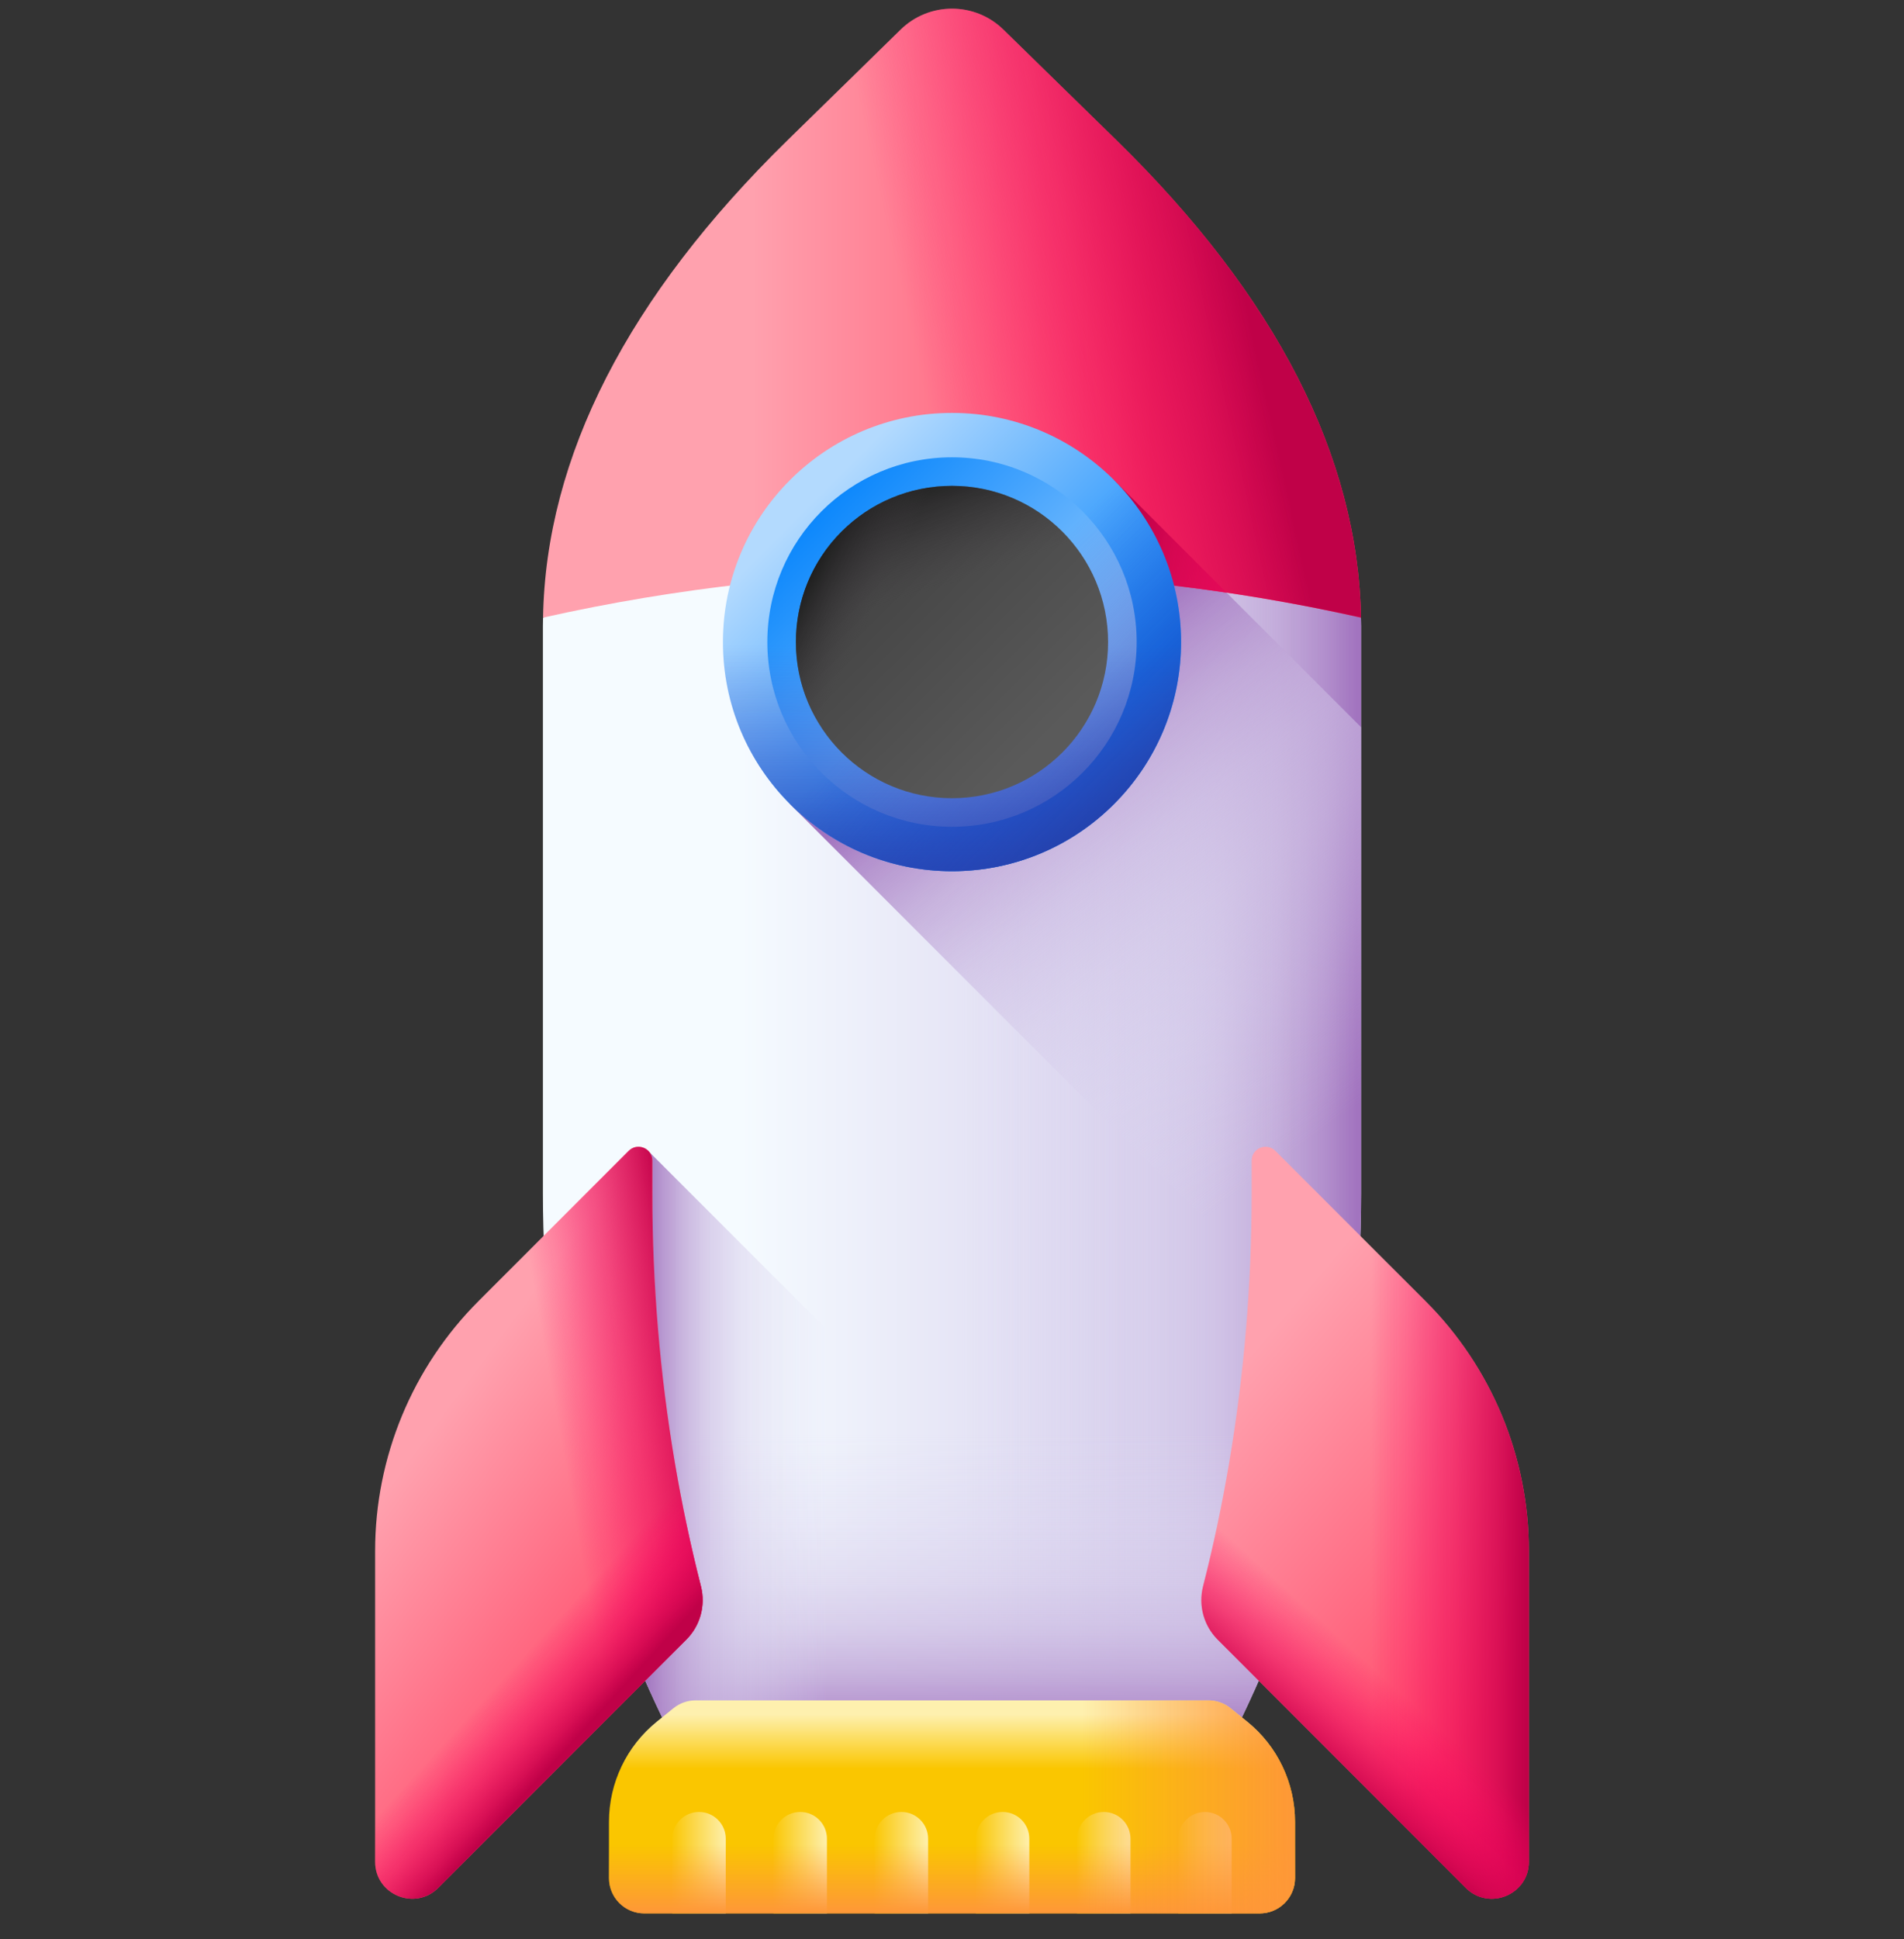 <svg width="55" height="56" viewBox="0 0 55 56" fill="none" xmlns="http://www.w3.org/2000/svg">
<rect x="0" y="0" width="55" height="56" fill="#333333" stroke="none"/>
<g clip-path="url(#clip0_508_577)">
<path d="M39.318 18.083C39.318 18 39.315 17.917 39.314 17.834C31.725 14.828 23.275 14.828 15.687 17.834C15.685 17.917 15.683 18 15.683 18.083V34.468C15.683 39.72 16.867 44.904 19.148 49.634H35.853C38.133 44.904 39.318 39.719 39.318 34.468V18.083Z" fill="url(#paint0_linear_508_577)"/>
<path d="M39.314 17.834C34.184 15.802 28.662 15.146 23.278 15.86V49.634H35.853C38.133 44.904 39.318 39.72 39.318 34.468V18.083C39.318 18 39.315 17.917 39.314 17.834Z" fill="url(#paint1_linear_508_577)"/>
<path d="M30.334 15.706L22.821 23.219L38.972 39.369C39.202 37.75 39.318 36.112 39.318 34.468V21L34.723 16.405C33.274 16.07 31.808 15.837 30.334 15.706Z" fill="url(#paint2_linear_508_577)"/>
<path d="M15.705 35.705C15.876 40.532 17.046 45.276 19.147 49.634H35.852C37.954 45.276 39.124 40.532 39.295 35.705H15.705Z" fill="url(#paint3_linear_508_577)"/>
<path d="M18.754 33.263L15.731 36.286C15.972 40.912 17.131 45.451 19.148 49.635H35.127L18.754 33.263Z" fill="url(#paint4_linear_508_577)"/>
<path d="M34.904 49.099H20.096C19.863 49.099 19.636 49.179 19.455 49.325L18.973 49.714C18.099 50.42 17.591 51.484 17.591 52.608V54.23C17.591 54.793 18.047 55.25 18.611 55.25H36.389C36.953 55.25 37.409 54.793 37.409 54.23V52.608C37.409 51.484 36.901 50.42 36.027 49.714L35.545 49.325C35.364 49.179 35.138 49.099 34.904 49.099Z" fill="url(#paint5_linear_508_577)"/>
<path d="M20.964 55.25H19.421V53.094C19.421 52.668 19.767 52.322 20.192 52.322C20.619 52.322 20.964 52.668 20.964 53.094L20.964 55.25Z" fill="url(#paint6_linear_508_577)"/>
<path d="M23.887 55.25H22.344V53.094C22.344 52.668 22.69 52.322 23.116 52.322C23.542 52.322 23.887 52.668 23.887 53.094L23.887 55.25Z" fill="url(#paint7_linear_508_577)"/>
<path d="M26.81 55.25H25.267V53.094C25.267 52.668 25.613 52.322 26.038 52.322C26.465 52.322 26.81 52.668 26.81 53.094V55.25H26.81Z" fill="url(#paint8_linear_508_577)"/>
<path d="M29.733 55.25H28.19V53.094C28.19 52.668 28.535 52.322 28.962 52.322C29.388 52.322 29.733 52.668 29.733 53.094L29.733 55.25Z" fill="url(#paint9_linear_508_577)"/>
<path d="M32.656 55.25H31.113V53.094C31.113 52.668 31.458 52.322 31.884 52.322C32.31 52.322 32.656 52.668 32.656 53.094V55.25H32.656Z" fill="url(#paint10_linear_508_577)"/>
<path d="M35.579 55.25H34.036V53.094C34.036 52.668 34.382 52.322 34.807 52.322C35.234 52.322 35.579 52.668 35.579 53.094V55.25H35.579Z" fill="url(#paint11_linear_508_577)"/>
<path d="M17.591 52.552V54.23C17.591 54.794 18.047 55.251 18.611 55.251H36.389C36.953 55.251 37.409 54.794 37.409 54.23V52.552H17.591Z" fill="url(#paint12_linear_508_577)"/>
<path d="M36.027 49.714L35.545 49.325C35.364 49.179 35.137 49.099 34.904 49.099H28.638V55.25H36.389C36.953 55.25 37.409 54.793 37.409 54.23V52.608C37.409 51.484 36.901 50.42 36.027 49.714Z" fill="url(#paint13_linear_508_577)"/>
<path d="M39.314 17.834C39.232 13.187 36.862 8.559 32.25 4.048L28.986 0.856C28.16 0.048 26.84 0.048 26.014 0.856L22.75 4.048C18.138 8.559 15.768 13.187 15.687 17.834C23.466 16.093 31.534 16.093 39.314 17.834Z" fill="url(#paint14_linear_508_577)"/>
<path d="M32.25 4.048L28.987 0.856C28.16 0.048 26.84 0.048 26.014 0.856L23.901 2.922V16.648C29.055 16.305 34.246 16.699 39.314 17.834C39.232 13.187 36.862 8.559 32.25 4.048Z" fill="url(#paint15_linear_508_577)"/>
<path d="M29.474 16.566C31.466 16.639 33.455 16.82 35.431 17.113L32.179 13.861L29.474 16.566Z" fill="url(#paint16_linear_508_577)"/>
<path d="M27.5 25.157C31.154 25.157 34.117 22.194 34.117 18.54C34.117 14.885 31.154 11.923 27.5 11.923C23.846 11.923 20.883 14.885 20.883 18.54C20.883 22.194 23.846 25.157 27.5 25.157Z" fill="url(#paint17_linear_508_577)"/>
<path d="M27.5 23.874C30.446 23.874 32.834 21.485 32.834 18.539C32.834 15.593 30.446 13.205 27.5 13.205C24.554 13.205 22.166 15.593 22.166 18.539C22.166 21.485 24.554 23.874 27.5 23.874Z" fill="url(#paint18_linear_508_577)"/>
<path d="M20.883 18.54C20.883 22.194 23.846 25.157 27.5 25.157C31.154 25.157 34.117 22.194 34.117 18.54C34.117 17.748 33.978 16.99 33.723 16.286H21.277C21.023 16.99 20.883 17.748 20.883 18.54Z" fill="url(#paint19_linear_508_577)"/>
<path d="M22.821 23.219C25.405 25.803 29.595 25.803 32.179 23.219C34.763 20.634 34.763 16.445 32.179 13.861C31.619 13.301 30.984 12.863 30.307 12.546L21.506 21.346C21.823 22.024 22.261 22.659 22.821 23.219Z" fill="url(#paint20_linear_508_577)"/>
<path d="M27.5 23.049C29.99 23.049 32.009 21.03 32.009 18.54C32.009 16.049 29.99 14.03 27.5 14.03C25.009 14.03 22.991 16.049 22.991 18.54C22.991 21.03 25.009 23.049 27.5 23.049Z" fill="url(#paint21_linear_508_577)"/>
<path d="M32.009 18.54C32.009 16.049 29.99 14.03 27.5 14.03C25.009 14.03 22.991 16.049 22.991 18.54C22.991 19.079 23.085 19.596 23.259 20.076H31.741C31.914 19.596 32.009 19.079 32.009 18.54Z" fill="url(#paint22_linear_508_577)"/>
<path d="M30.689 15.351C28.927 13.59 26.072 13.59 24.311 15.351C22.55 17.112 22.55 19.967 24.311 21.728C24.693 22.11 25.125 22.408 25.587 22.624L31.585 16.627C31.368 16.165 31.07 15.732 30.689 15.351Z" fill="url(#paint23_linear_508_577)"/>
<path d="M44.164 44.783V53.76C44.164 54.71 43.015 55.186 42.342 54.515L35.174 47.345C34.771 46.942 34.612 46.356 34.753 45.803C35.051 44.635 35.301 43.448 35.505 42.246C35.936 39.702 36.156 37.093 36.156 34.468V33.514C36.156 33.158 36.587 32.979 36.84 33.231L41.175 37.567C43.089 39.48 44.164 42.076 44.164 44.783Z" fill="url(#paint24_linear_508_577)"/>
<path d="M44.164 44.783V53.76C44.164 54.71 43.015 55.186 42.342 54.515L35.174 47.345C34.771 46.942 34.612 46.356 34.753 45.803C35.051 44.635 35.301 43.448 35.505 42.246C35.936 39.702 36.156 37.093 36.156 34.468V33.514C36.156 33.158 36.587 32.979 36.84 33.231L41.175 37.567C43.089 39.48 44.164 42.076 44.164 44.783Z" fill="url(#paint25_linear_508_577)"/>
<path d="M35.506 42.246C35.301 43.448 35.051 44.635 34.753 45.803C34.612 46.355 34.771 46.942 35.174 47.345L42.343 54.514C43.015 55.186 44.164 54.71 44.164 53.76V44.783C44.164 42.852 43.614 40.98 42.606 39.369H35.899C35.798 40.335 35.666 41.295 35.506 42.246Z" fill="url(#paint26_linear_508_577)"/>
<path d="M10.836 44.783V53.76C10.836 54.71 11.985 55.186 12.658 54.515L19.826 47.345C20.23 46.942 20.388 46.356 20.247 45.803C19.95 44.635 19.699 43.448 19.495 42.246C19.064 39.702 18.844 37.093 18.844 34.468V33.514C18.844 33.158 18.413 32.979 18.161 33.231L13.825 37.567C11.911 39.48 10.836 42.076 10.836 44.783Z" fill="url(#paint27_linear_508_577)"/>
<path d="M10.836 44.783V53.76C10.836 54.71 11.985 55.186 12.658 54.515L19.826 47.345C20.23 46.942 20.388 46.356 20.247 45.803C19.95 44.635 19.699 43.448 19.495 42.246C19.064 39.702 18.844 37.093 18.844 34.468V33.514C18.844 33.158 18.413 32.979 18.161 33.231L13.825 37.567C11.911 39.48 10.836 42.076 10.836 44.783Z" fill="url(#paint28_linear_508_577)"/>
<path d="M10.836 44.782V53.76C10.836 54.71 11.985 55.186 12.658 54.514L19.826 47.345C20.23 46.941 20.388 46.355 20.247 45.802C19.95 44.635 19.699 43.447 19.495 42.246C19.368 41.498 19.262 40.743 19.172 39.985H12.034C11.255 41.449 10.836 43.094 10.836 44.782Z" fill="url(#paint29_linear_508_577)"/>
</g>
<defs>
<linearGradient id="paint0_linear_508_577" x1="21.399" y1="32.607" x2="32.464" y2="32.607" gradientUnits="userSpaceOnUse">
<stop stop-color="#F5FBFF"/>
<stop offset="1" stop-color="#DBD5EF"/>
</linearGradient>
<linearGradient id="paint1_linear_508_577" x1="27.738" y1="32.608" x2="39.19" y2="32.608" gradientUnits="userSpaceOnUse">
<stop stop-color="#DBD5EF" stop-opacity="0"/>
<stop offset="0.285" stop-color="#D9D2EE" stop-opacity="0.285"/>
<stop offset="0.474" stop-color="#D4C9E9" stop-opacity="0.474"/>
<stop offset="0.635" stop-color="#CBBAE2" stop-opacity="0.635"/>
<stop offset="0.779" stop-color="#BFA5D7" stop-opacity="0.78"/>
<stop offset="0.913" stop-color="#AF8ACA" stop-opacity="0.913"/>
<stop offset="1" stop-color="#A274BF"/>
</linearGradient>
<linearGradient id="paint2_linear_508_577" x1="38.667" y1="32.332" x2="29.494" y2="19.989" gradientUnits="userSpaceOnUse">
<stop stop-color="#DBD5EF" stop-opacity="0"/>
<stop offset="0.285" stop-color="#D9D2EE" stop-opacity="0.285"/>
<stop offset="0.474" stop-color="#D4C9E9" stop-opacity="0.474"/>
<stop offset="0.635" stop-color="#CBBAE2" stop-opacity="0.635"/>
<stop offset="0.779" stop-color="#BFA5D7" stop-opacity="0.78"/>
<stop offset="0.913" stop-color="#AF8ACA" stop-opacity="0.913"/>
<stop offset="1" stop-color="#A274BF"/>
</linearGradient>
<linearGradient id="paint3_linear_508_577" x1="27.5" y1="41.376" x2="27.5" y2="50.151" gradientUnits="userSpaceOnUse">
<stop stop-color="#DBD5EF" stop-opacity="0"/>
<stop offset="0.285" stop-color="#D9D2EE" stop-opacity="0.285"/>
<stop offset="0.474" stop-color="#D4C9E9" stop-opacity="0.474"/>
<stop offset="0.635" stop-color="#CBBAE2" stop-opacity="0.635"/>
<stop offset="0.779" stop-color="#BFA5D7" stop-opacity="0.78"/>
<stop offset="0.913" stop-color="#AF8ACA" stop-opacity="0.913"/>
<stop offset="1" stop-color="#A274BF"/>
</linearGradient>
<linearGradient id="paint4_linear_508_577" x1="23.901" y1="41.449" x2="18.619" y2="41.449" gradientUnits="userSpaceOnUse">
<stop stop-color="#DBD5EF" stop-opacity="0"/>
<stop offset="0.285" stop-color="#D9D2EE" stop-opacity="0.285"/>
<stop offset="0.474" stop-color="#D4C9E9" stop-opacity="0.474"/>
<stop offset="0.635" stop-color="#CBBAE2" stop-opacity="0.635"/>
<stop offset="0.779" stop-color="#BFA5D7" stop-opacity="0.78"/>
<stop offset="0.913" stop-color="#AF8ACA" stop-opacity="0.913"/>
<stop offset="1" stop-color="#A274BF"/>
</linearGradient>
<linearGradient id="paint5_linear_508_577" x1="27.5" y1="49.509" x2="27.5" y2="51.076" gradientUnits="userSpaceOnUse">
<stop stop-color="#FEF0AE"/>
<stop offset="1" stop-color="#FAC600"/>
</linearGradient>
<linearGradient id="paint6_linear_508_577" x1="20.985" y1="53.786" x2="19.376" y2="53.786" gradientUnits="userSpaceOnUse">
<stop stop-color="#FEF0AE"/>
<stop offset="1" stop-color="#FAC600"/>
</linearGradient>
<linearGradient id="paint7_linear_508_577" x1="23.908" y1="53.786" x2="22.299" y2="53.786" gradientUnits="userSpaceOnUse">
<stop stop-color="#FEF0AE"/>
<stop offset="1" stop-color="#FAC600"/>
</linearGradient>
<linearGradient id="paint8_linear_508_577" x1="26.831" y1="53.786" x2="25.222" y2="53.786" gradientUnits="userSpaceOnUse">
<stop stop-color="#FEF0AE"/>
<stop offset="1" stop-color="#FAC600"/>
</linearGradient>
<linearGradient id="paint9_linear_508_577" x1="29.754" y1="53.786" x2="28.145" y2="53.786" gradientUnits="userSpaceOnUse">
<stop stop-color="#FEF0AE"/>
<stop offset="1" stop-color="#FAC600"/>
</linearGradient>
<linearGradient id="paint10_linear_508_577" x1="32.677" y1="53.786" x2="31.068" y2="53.786" gradientUnits="userSpaceOnUse">
<stop stop-color="#FEF0AE"/>
<stop offset="1" stop-color="#FAC600"/>
</linearGradient>
<linearGradient id="paint11_linear_508_577" x1="35.6" y1="53.786" x2="33.991" y2="53.786" gradientUnits="userSpaceOnUse">
<stop stop-color="#FEF0AE"/>
<stop offset="1" stop-color="#FAC600"/>
</linearGradient>
<linearGradient id="paint12_linear_508_577" x1="27.5" y1="53.264" x2="27.5" y2="55.239" gradientUnits="userSpaceOnUse">
<stop stop-color="#FE9738" stop-opacity="0"/>
<stop offset="1" stop-color="#FE9738"/>
</linearGradient>
<linearGradient id="paint13_linear_508_577" x1="31.264" y1="52.174" x2="37.453" y2="52.174" gradientUnits="userSpaceOnUse">
<stop stop-color="#FE9738" stop-opacity="0"/>
<stop offset="1" stop-color="#FE9738"/>
</linearGradient>
<linearGradient id="paint14_linear_508_577" x1="21.733" y1="9.042" x2="33.246" y2="9.042" gradientUnits="userSpaceOnUse">
<stop stop-color="#FFA1AE"/>
<stop offset="1" stop-color="#FF4565"/>
</linearGradient>
<linearGradient id="paint15_linear_508_577" x1="26.514" y1="10.541" x2="35.938" y2="8.456" gradientUnits="userSpaceOnUse">
<stop stop-color="#FE0364" stop-opacity="0"/>
<stop offset="0.234" stop-color="#F90362" stop-opacity="0.234"/>
<stop offset="0.517" stop-color="#EA035B" stop-opacity="0.517"/>
<stop offset="0.824" stop-color="#D20250" stop-opacity="0.824"/>
<stop offset="1" stop-color="#C00148"/>
</linearGradient>
<linearGradient id="paint16_linear_508_577" x1="39.968" y1="16.99" x2="32.67" y2="15.572" gradientUnits="userSpaceOnUse">
<stop stop-color="#FE0364" stop-opacity="0"/>
<stop offset="0.234" stop-color="#F90362" stop-opacity="0.234"/>
<stop offset="0.517" stop-color="#EA035B" stop-opacity="0.517"/>
<stop offset="0.824" stop-color="#D20250" stop-opacity="0.824"/>
<stop offset="1" stop-color="#C00148"/>
</linearGradient>
<linearGradient id="paint17_linear_508_577" x1="23.453" y1="14.492" x2="30.754" y2="21.794" gradientUnits="userSpaceOnUse">
<stop stop-color="#B3DAFE"/>
<stop offset="1" stop-color="#0182FC"/>
</linearGradient>
<linearGradient id="paint18_linear_508_577" x1="31.234" y1="22.273" x2="23.198" y2="14.238" gradientUnits="userSpaceOnUse">
<stop stop-color="#B3DAFE"/>
<stop offset="1" stop-color="#0182FC"/>
</linearGradient>
<linearGradient id="paint19_linear_508_577" x1="27.5" y1="18.624" x2="27.5" y2="26.408" gradientUnits="userSpaceOnUse">
<stop stop-color="#314DC9" stop-opacity="0"/>
<stop offset="0.276" stop-color="#304BC4" stop-opacity="0.276"/>
<stop offset="0.563" stop-color="#2B45B8" stop-opacity="0.563"/>
<stop offset="0.854" stop-color="#243BA3" stop-opacity="0.854"/>
<stop offset="1" stop-color="#1F3596"/>
</linearGradient>
<linearGradient id="paint20_linear_508_577" x1="27.602" y1="18.567" x2="33.395" y2="24.359" gradientUnits="userSpaceOnUse">
<stop stop-color="#314DC9" stop-opacity="0"/>
<stop offset="0.276" stop-color="#304BC4" stop-opacity="0.276"/>
<stop offset="0.563" stop-color="#2B45B8" stop-opacity="0.563"/>
<stop offset="0.854" stop-color="#243BA3" stop-opacity="0.854"/>
<stop offset="1" stop-color="#1F3596"/>
</linearGradient>
<linearGradient id="paint21_linear_508_577" x1="30.258" y1="21.298" x2="25.282" y2="16.322" gradientUnits="userSpaceOnUse">
<stop stop-color="#5A5A5A"/>
<stop offset="1" stop-color="#444444"/>
</linearGradient>
<linearGradient id="paint22_linear_508_577" x1="26.984" y1="17.03" x2="25.896" y2="13.846" gradientUnits="userSpaceOnUse">
<stop stop-color="#433F43" stop-opacity="0"/>
<stop offset="1" stop-color="#1A1A1A"/>
</linearGradient>
<linearGradient id="paint23_linear_508_577" x1="25.285" y1="17.477" x2="23.27" y2="16.509" gradientUnits="userSpaceOnUse">
<stop stop-color="#433F43" stop-opacity="0"/>
<stop offset="1" stop-color="#1A1A1A"/>
</linearGradient>
<linearGradient id="paint24_linear_508_577" x1="35.215" y1="40.155" x2="44.389" y2="47.952" gradientUnits="userSpaceOnUse">
<stop stop-color="#FFA1AE"/>
<stop offset="1" stop-color="#FF4565"/>
</linearGradient>
<linearGradient id="paint25_linear_508_577" x1="39.608" y1="43.971" x2="44.073" y2="43.971" gradientUnits="userSpaceOnUse">
<stop stop-color="#FE0364" stop-opacity="0"/>
<stop offset="0.234" stop-color="#F90362" stop-opacity="0.234"/>
<stop offset="0.517" stop-color="#EA035B" stop-opacity="0.517"/>
<stop offset="0.824" stop-color="#D20250" stop-opacity="0.824"/>
<stop offset="1" stop-color="#C00148"/>
</linearGradient>
<linearGradient id="paint26_linear_508_577" x1="39.18" y1="47.713" x2="37.067" y2="50.048" gradientUnits="userSpaceOnUse">
<stop stop-color="#FE0364" stop-opacity="0"/>
<stop offset="0.234" stop-color="#F90362" stop-opacity="0.234"/>
<stop offset="0.517" stop-color="#EA035B" stop-opacity="0.517"/>
<stop offset="0.824" stop-color="#D20250" stop-opacity="0.824"/>
<stop offset="1" stop-color="#C00148"/>
</linearGradient>
<linearGradient id="paint27_linear_508_577" x1="12.076" y1="41.767" x2="19.915" y2="47.549" gradientUnits="userSpaceOnUse">
<stop stop-color="#FFA1AE"/>
<stop offset="1" stop-color="#FF4565"/>
</linearGradient>
<linearGradient id="paint28_linear_508_577" x1="16.578" y1="43.73" x2="20.692" y2="43.007" gradientUnits="userSpaceOnUse">
<stop stop-color="#FE0364" stop-opacity="0"/>
<stop offset="0.234" stop-color="#F90362" stop-opacity="0.234"/>
<stop offset="0.517" stop-color="#EA035B" stop-opacity="0.517"/>
<stop offset="0.824" stop-color="#D20250" stop-opacity="0.824"/>
<stop offset="1" stop-color="#C00148"/>
</linearGradient>
<linearGradient id="paint29_linear_508_577" x1="15.425" y1="47.494" x2="17.426" y2="49.329" gradientUnits="userSpaceOnUse">
<stop stop-color="#FE0364" stop-opacity="0"/>
<stop offset="0.234" stop-color="#F90362" stop-opacity="0.234"/>
<stop offset="0.517" stop-color="#EA035B" stop-opacity="0.517"/>
<stop offset="0.824" stop-color="#D20250" stop-opacity="0.824"/>
<stop offset="1" stop-color="#C00148"/>
</linearGradient>
<clipPath id="clip0_508_577">
<rect width="55" height="55" fill="white" transform="translate(0 0.25)"/>
</clipPath>
</defs>
</svg>

